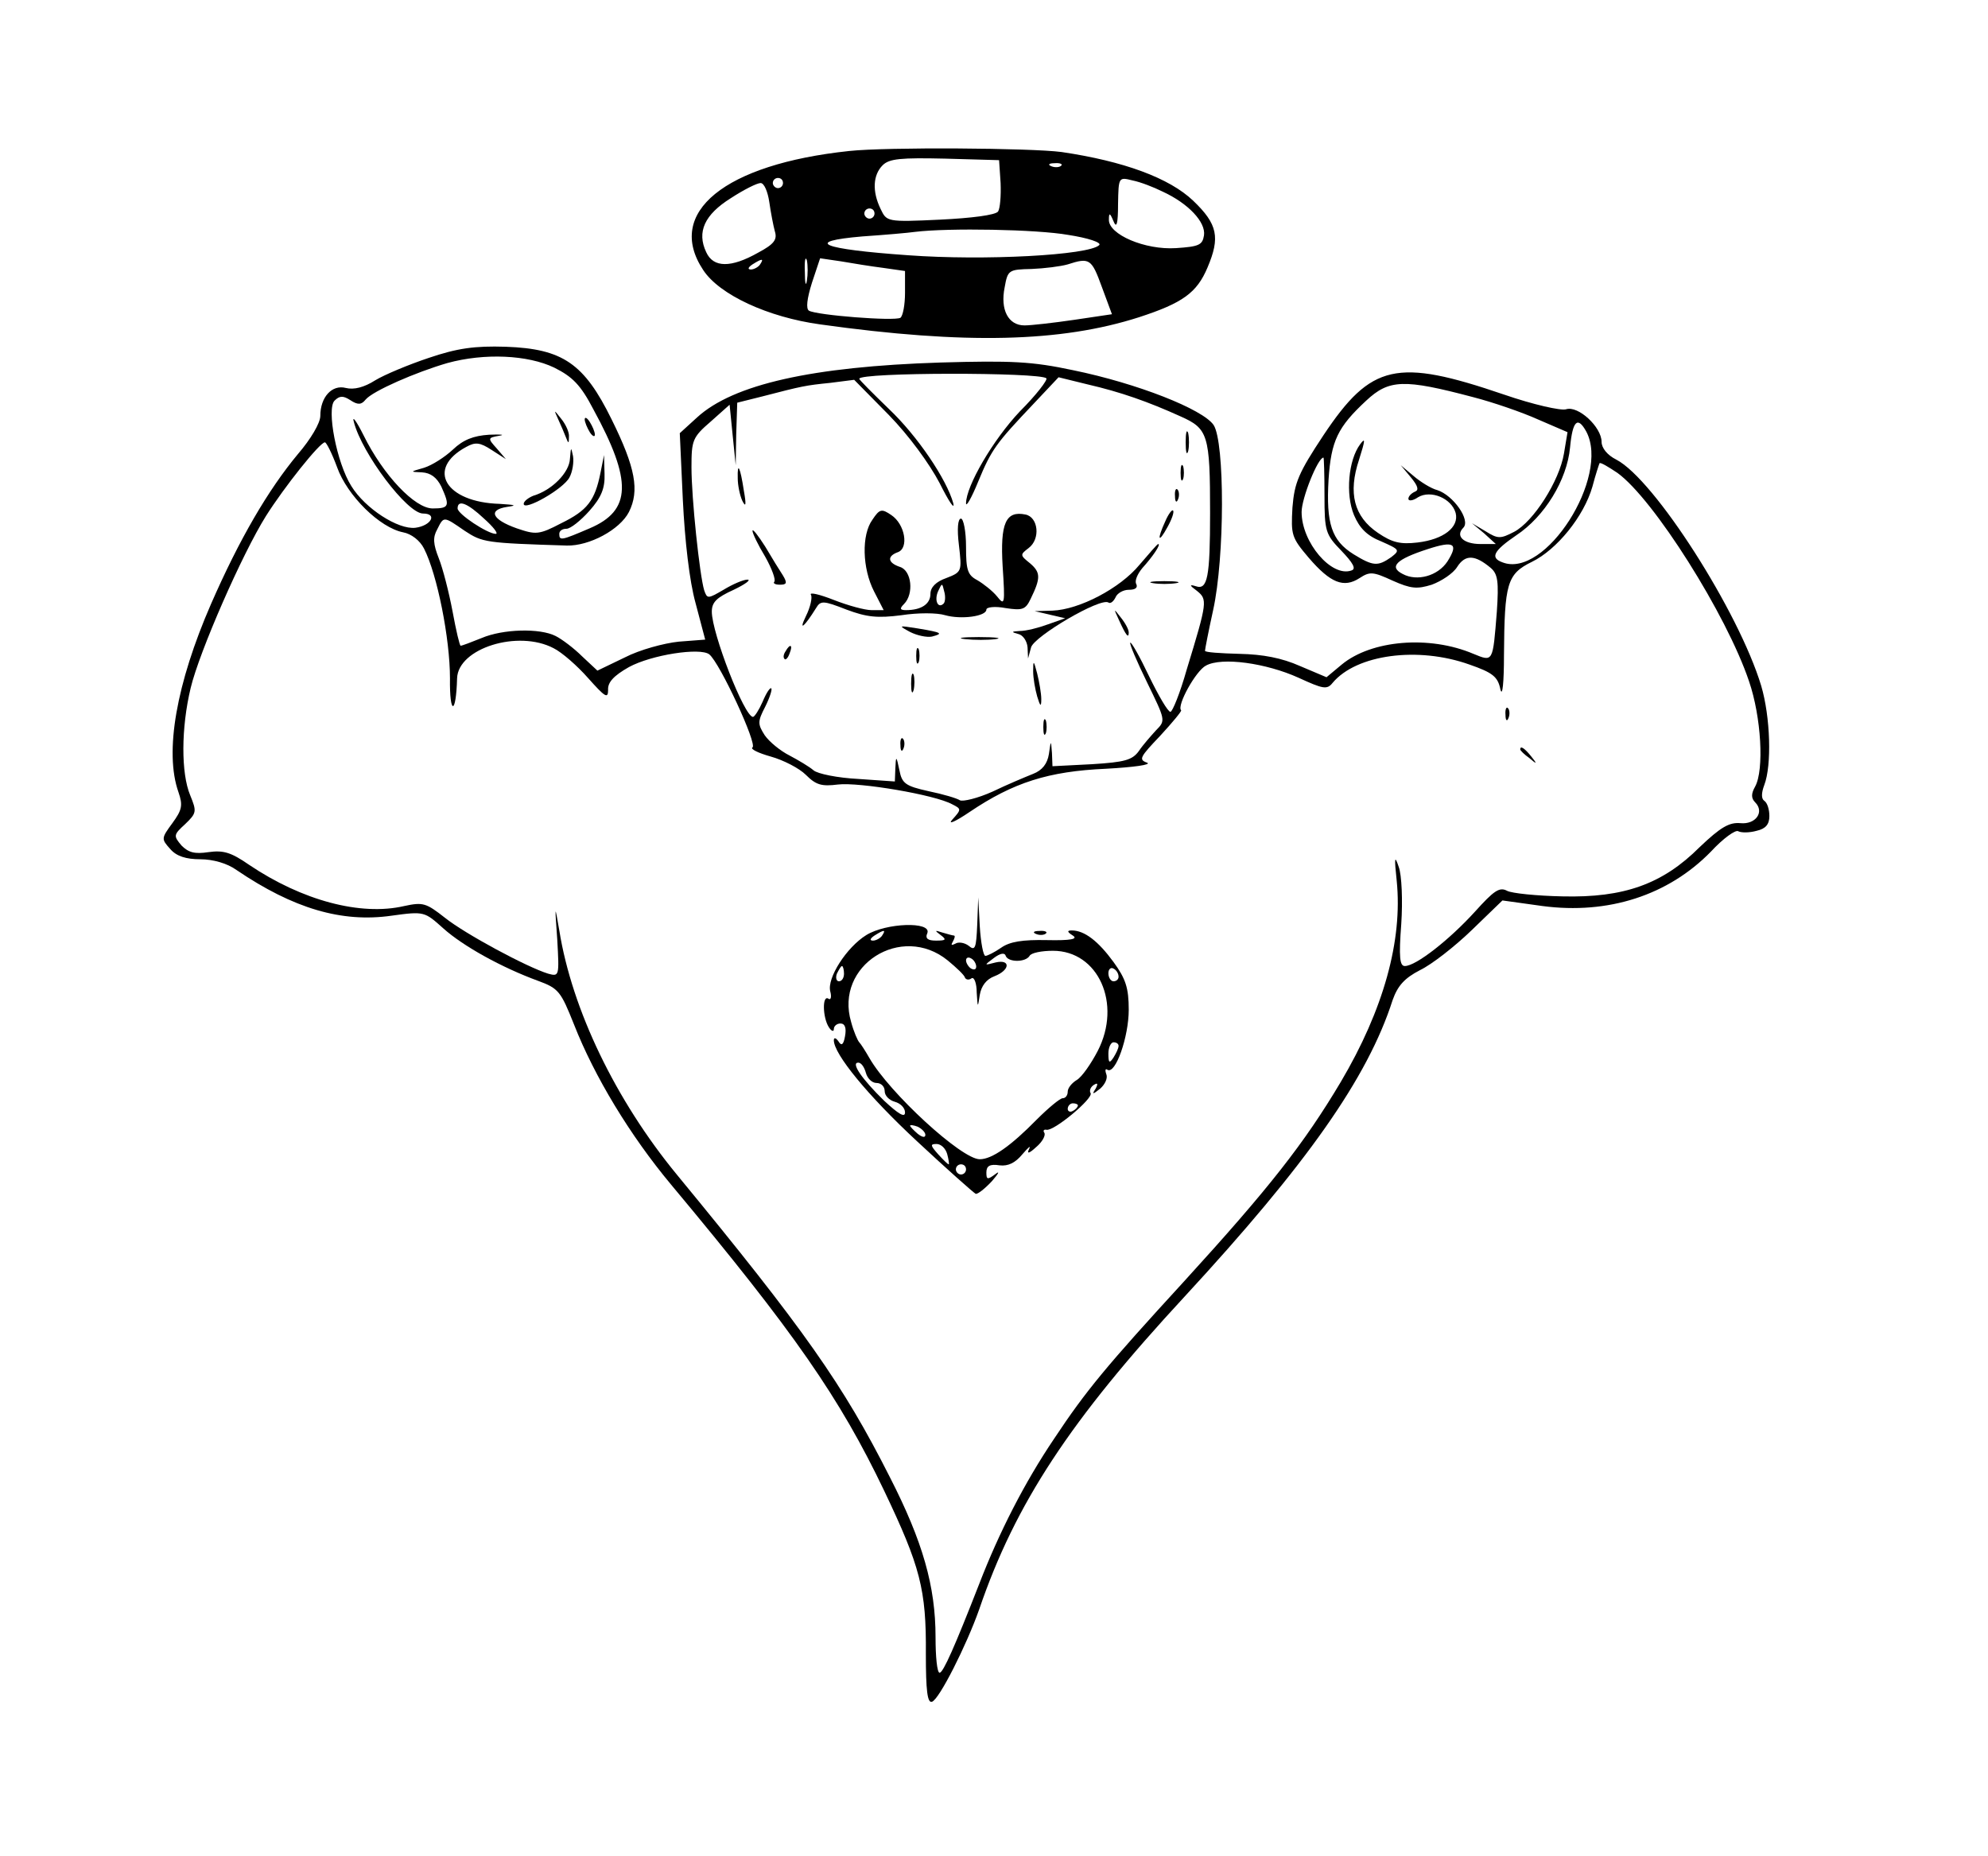 <?xml version="1.0" standalone="no"?>
<!DOCTYPE svg PUBLIC "-//W3C//DTD SVG 20010904//EN"
 "http://www.w3.org/TR/2001/REC-SVG-20010904/DTD/svg10.dtd">
<svg version="1.0" xmlns="http://www.w3.org/2000/svg"
 width="391pt" height="365pt" viewBox="0 0 391 365"
 preserveAspectRatio="xMidYMid meet">

<g transform="translate(0,365) scale(0.1,-0.1)"
fill="#000000" stroke="none">
<path d="M1670 3353 c-245 -26 -362 -121 -287 -234 32 -49 128 -93 230 -107
286 -40 474 -35 627 14 86 28 114 48 135 98 25 59 20 85 -28 131 -47 45 -137
78 -259 96 -60 8 -344 10 -418 2z m298 -63 c1 -25 -1 -50 -5 -56 -5 -7 -52
-13 -114 -16 -105 -5 -105 -4 -117 21 -17 35 -15 67 4 86 13 13 36 15 123 13
l106 -3 3 -45z m119 34 c-3 -3 -12 -4 -19 -1 -8 3 -5 6 6 6 11 1 17 -2 13 -5z
m-547 -34 c0 -5 -4 -10 -10 -10 -5 0 -10 5 -10 10 0 6 5 10 10 10 6 0 10 -4
10 -10z m747 -17 c50 -23 85 -60 81 -86 -3 -19 -10 -22 -55 -25 -61 -4 -133
27 -132 56 0 14 2 14 9 -3 6 -15 9 -6 9 34 1 53 1 53 29 46 15 -3 41 -13 59
-22z m-774 -20 c3 -21 8 -47 11 -58 5 -16 -1 -25 -33 -42 -53 -30 -88 -30
-102 1 -19 40 -3 74 48 106 26 17 52 30 59 30 7 0 14 -17 17 -37z m207 -23 c0
-5 -4 -10 -10 -10 -5 0 -10 5 -10 10 0 6 5 10 10 10 6 0 10 -4 10 -10z m381
-42 c39 -6 66 -15 61 -20 -20 -20 -226 -31 -376 -20 -171 12 -207 27 -90 37
44 3 90 7 104 9 66 8 239 5 301 -6z m-514 -90 c-2 -13 -4 -5 -4 17 -1 22 1 32
4 23 2 -10 2 -28 0 -40z m-92 32 c-3 -5 -12 -10 -18 -10 -7 0 -6 4 3 10 19 12
23 12 15 0z m243 -7 l42 -6 0 -43 c0 -23 -4 -45 -9 -49 -12 -7 -165 5 -180 14
-6 4 -4 23 6 55 l16 48 41 -6 c23 -4 60 -10 84 -13z m429 -37 l20 -54 -74 -11
c-41 -6 -85 -11 -98 -11 -32 0 -48 31 -39 75 6 34 8 35 53 36 25 1 57 5 71 9
43 14 47 11 67 -44z"/>
<path d="M843 2946 c-39 -13 -87 -33 -105 -44 -22 -14 -42 -19 -58 -15 -27 7
-50 -18 -50 -55 0 -14 -19 -46 -44 -75 -59 -71 -115 -167 -171 -295 -68 -156
-92 -291 -64 -370 9 -26 7 -35 -12 -61 -22 -30 -22 -31 -4 -51 12 -14 31 -20
59 -20 25 0 53 -8 71 -21 112 -76 207 -104 305 -90 65 9 65 8 102 -25 39 -35
115 -77 186 -103 41 -15 45 -21 71 -86 40 -102 110 -218 191 -315 243 -291
332 -420 419 -602 71 -149 83 -194 82 -321 0 -72 3 -97 12 -94 14 4 68 111 93
182 71 208 179 372 404 615 240 260 360 430 409 583 10 28 23 43 54 59 23 11
69 47 102 79 l60 58 79 -11 c129 -17 247 21 331 107 24 26 49 44 54 40 6 -3
22 -3 36 1 18 4 25 13 25 29 0 13 -4 26 -10 30 -6 4 -6 15 0 31 15 39 12 134
-6 195 -44 146 -210 406 -285 445 -18 9 -29 23 -29 35 0 29 -46 72 -70 64 -10
-3 -64 9 -122 29 -211 72 -261 61 -355 -80 -49 -74 -57 -93 -61 -142 -3 -54
-2 -59 32 -99 43 -50 69 -60 100 -40 20 13 26 13 65 -5 36 -16 48 -17 77 -8
19 7 42 22 50 35 16 25 35 24 66 -2 14 -12 16 -27 12 -86 -8 -100 -7 -99 -46
-83 -87 37 -201 27 -259 -21 l-30 -25 -52 22 c-36 16 -73 23 -119 24 -38 1
-68 3 -68 6 0 3 7 39 16 80 23 104 23 330 1 364 -21 31 -150 82 -277 108 -80
17 -120 19 -260 15 -253 -8 -408 -43 -479 -108 l-34 -31 6 -131 c4 -81 13
-160 25 -203 l19 -72 -52 -4 c-29 -3 -77 -16 -106 -31 l-54 -26 -30 28 c-16
16 -40 34 -52 40 -31 16 -104 14 -146 -4 -20 -8 -38 -15 -41 -15 -2 0 -9 30
-16 68 -7 37 -19 84 -27 104 -11 28 -12 41 -3 57 13 26 12 26 54 -3 35 -23 41
-24 201 -29 44 -1 104 31 122 66 21 42 13 87 -34 182 -54 110 -96 139 -208
143 -62 2 -96 -3 -152 -22z m247 -19 c36 -18 52 -34 77 -82 77 -141 75 -199
-7 -234 -56 -24 -60 -25 -60 -11 0 6 6 10 14 10 8 0 28 16 45 35 24 27 31 45
30 73 l-1 37 -7 -35 c-11 -55 -26 -74 -77 -99 -44 -23 -50 -23 -88 -10 -48 17
-57 36 -19 42 21 3 17 4 -14 6 -107 3 -146 69 -66 112 18 10 27 9 50 -6 l28
-18 -18 21 c-18 20 -18 21 5 25 12 2 4 3 -20 2 -31 -2 -51 -10 -71 -29 -16
-15 -41 -31 -57 -36 -28 -8 -28 -8 -4 -9 17 -1 29 -10 38 -28 17 -38 16 -43
-17 -43 -35 0 -97 65 -136 144 -14 28 -23 40 -19 26 16 -62 105 -180 136 -180
29 0 16 -24 -15 -28 -34 -4 -99 38 -126 82 -29 46 -49 152 -33 168 10 10 17
10 31 1 15 -10 22 -9 30 1 14 17 99 54 161 72 73 20 158 16 210 -9z m968 -21
c3 -3 -20 -33 -52 -65 -53 -56 -106 -147 -106 -181 0 -8 11 11 24 43 26 63 35
75 109 153 l49 52 57 -14 c65 -15 119 -34 183 -63 54 -24 58 -36 58 -190 0
-126 -5 -152 -28 -144 -13 4 -13 2 2 -9 21 -17 21 -21 -20 -155 -13 -46 -28
-83 -32 -83 -5 0 -23 31 -42 70 -18 38 -35 68 -37 66 -2 -2 13 -37 33 -78 36
-74 37 -75 18 -94 -10 -11 -26 -29 -34 -41 -13 -18 -28 -22 -92 -26 l-78 -4
-1 26 c-2 26 -2 26 -6 -2 -3 -19 -13 -32 -31 -39 -15 -6 -51 -21 -80 -35 -29
-13 -58 -20 -64 -17 -6 4 -33 12 -62 18 -45 10 -52 15 -57 41 -6 29 -7 29 -8
4 l-1 -26 -72 5 c-40 2 -80 10 -88 17 -8 7 -30 20 -47 29 -18 9 -40 27 -49 40
-14 22 -14 27 1 56 9 18 14 34 12 36 -2 3 -10 -9 -17 -26 -7 -16 -16 -30 -19
-30 -17 0 -81 165 -81 207 0 19 10 28 43 43 23 11 35 20 27 20 -8 0 -29 -9
-47 -20 -31 -18 -32 -18 -38 -1 -9 30 -25 181 -25 242 0 53 2 59 38 90 l37 33
6 -60 6 -59 1 61 2 62 48 12 c81 21 86 22 135 27 l47 6 68 -69 c40 -41 80 -96
100 -134 18 -36 30 -54 27 -40 -13 47 -70 132 -127 186 -32 31 -58 57 -58 59
0 13 355 13 368 1z m839 -37 c39 -10 97 -30 128 -44 l58 -25 -7 -42 c-9 -54
-60 -134 -98 -154 -27 -14 -32 -14 -56 1 l-27 16 24 -20 23 -21 -30 0 c-34 0
-50 16 -34 32 15 15 -20 64 -51 74 -12 3 -33 16 -47 28 l-25 21 20 -24 c14
-17 16 -25 8 -28 -7 -3 -13 -9 -13 -14 0 -5 9 -4 19 3 25 15 66 -2 74 -31 7
-28 -24 -52 -75 -58 -34 -4 -50 0 -78 19 -47 32 -59 78 -37 144 12 38 13 45 2
30 -23 -31 -29 -98 -12 -139 11 -26 26 -41 54 -52 36 -16 37 -17 19 -31 -26
-18 -35 -18 -74 6 -43 27 -54 60 -49 147 5 76 18 103 74 155 45 42 74 43 210
7z m223 -68 c47 -89 -81 -290 -165 -257 -25 9 -17 23 27 53 56 37 100 109 106
173 5 53 15 62 32 31z m-2457 -70 c20 -56 84 -119 130 -128 16 -3 33 -16 41
-32 26 -51 51 -177 51 -255 -1 -73 12 -73 14 0 2 59 120 96 190 59 16 -8 46
-34 68 -59 33 -37 39 -41 39 -23 -1 15 11 28 41 45 44 24 140 39 158 25 21
-17 95 -177 85 -183 -5 -3 11 -11 36 -18 25 -7 56 -23 69 -36 20 -20 31 -23
63 -19 41 5 191 -20 225 -39 18 -9 18 -10 0 -30 -10 -11 6 -4 34 15 86 58 155
80 268 85 55 3 91 8 81 12 -17 6 -14 11 26 53 24 26 43 49 41 50 -9 9 29 78
49 88 31 17 118 5 182 -24 48 -22 56 -24 67 -10 47 56 168 72 269 36 46 -16
56 -24 61 -49 4 -16 7 14 7 67 1 142 6 160 55 184 49 24 102 89 119 148 6 23
13 44 14 46 2 2 17 -7 35 -19 71 -51 215 -279 259 -410 24 -70 30 -174 12
-207 -8 -14 -8 -23 0 -31 19 -19 1 -44 -29 -41 -22 2 -39 -8 -80 -47 -73 -73
-149 -100 -270 -97 -50 1 -100 6 -109 11 -15 8 -26 0 -63 -41 -50 -55 -116
-107 -138 -107 -10 0 -12 17 -7 83 3 45 1 96 -5 112 -8 24 -9 19 -4 -27 12
-118 -26 -254 -110 -396 -72 -121 -141 -209 -308 -392 -154 -168 -193 -215
-256 -310 -58 -86 -108 -184 -147 -285 -48 -123 -71 -175 -78 -175 -5 0 -8 32
-8 70 0 100 -25 188 -90 315 -92 182 -168 290 -419 595 -120 146 -206 324
-231 480 -9 52 -9 52 -4 -18 4 -72 4 -73 -18 -67 -42 13 -163 78 -203 110 -37
29 -43 31 -80 23 -86 -20 -201 11 -305 81 -36 25 -51 29 -80 25 -27 -4 -39 -1
-53 13 -16 19 -16 21 7 42 23 22 23 25 10 57 -18 43 -18 132 1 211 17 71 101
263 148 338 36 57 106 145 116 145 3 0 14 -22 24 -49z m1942 -55 c0 -71 2 -77
33 -109 23 -24 30 -36 20 -39 -39 -14 -98 55 -98 115 0 27 32 107 43 107 1 0
2 -34 2 -74z m-1653 -46 c18 -16 29 -30 23 -30 -16 0 -75 39 -75 50 0 18 19
11 52 -20z m1895 -84 c-19 -29 -60 -40 -88 -25 -28 14 -13 29 49 49 52 17 61
11 39 -24z"/>
<path d="M1098 2825 c5 -11 12 -27 15 -35 5 -13 6 -13 6 1 1 8 -6 24 -15 35
-15 19 -15 19 -6 -1z"/>
<path d="M1150 2825 c0 -5 5 -17 10 -25 5 -8 10 -10 10 -5 0 6 -5 17 -10 25
-5 8 -10 11 -10 5z"/>
<path d="M1121 2748 c-1 -27 -35 -62 -72 -73 -10 -4 -19 -11 -19 -16 0 -15 78
29 90 52 6 11 9 30 7 42 -4 19 -4 18 -6 -5z"/>
<path d="M2332 2780 c0 -19 2 -27 5 -17 2 9 2 25 0 35 -3 9 -5 1 -5 -18z"/>
<path d="M2322 2720 c0 -14 2 -19 5 -12 2 6 2 18 0 25 -3 6 -5 1 -5 -13z"/>
<path d="M1451 2709 c0 -13 4 -33 9 -44 7 -14 8 -8 3 20 -7 46 -13 59 -12 24z"/>
<path d="M2311 2674 c0 -11 3 -14 6 -6 3 7 2 16 -1 19 -3 4 -6 -2 -5 -13z"/>
<path d="M1716 2628 c-22 -30 -20 -96 3 -141 l19 -37 -24 0 c-13 0 -46 9 -74
20 -28 11 -49 16 -45 10 3 -5 -1 -24 -10 -42 -15 -31 -3 -21 20 16 9 15 14 15
60 -3 40 -15 61 -17 108 -11 32 5 70 5 86 0 32 -9 81 -2 81 11 0 5 17 7 38 3
33 -5 39 -3 49 18 20 41 20 52 -1 70 -20 16 -20 17 -3 30 24 18 19 61 -6 66
-39 8 -50 -17 -45 -102 5 -75 4 -78 -11 -59 -9 11 -27 25 -39 32 -19 10 -22
20 -22 66 0 30 -5 55 -10 55 -6 0 -8 -20 -4 -52 6 -52 6 -53 -25 -65 -20 -7
-31 -18 -31 -31 0 -20 -18 -32 -48 -32 -12 0 -13 3 -4 12 20 20 15 66 -8 73
-24 8 -26 21 -4 29 22 8 14 55 -13 73 -19 13 -23 12 -37 -9z m140 -165 c-11
-11 -19 6 -11 24 8 17 8 17 12 0 3 -10 2 -21 -1 -24z"/>
<path d="M2292 2625 c-17 -37 -14 -45 4 -12 9 16 14 31 11 33 -2 2 -9 -7 -15
-21z"/>
<path d="M1480 2606 c0 -5 11 -28 25 -51 13 -23 21 -45 18 -49 -3 -3 1 -6 11
-6 13 0 15 3 6 18 -6 9 -22 35 -35 57 -14 22 -25 36 -25 31z"/>
<path d="M2241 2539 c-38 -46 -118 -88 -171 -90 l-35 -1 30 -7 30 -7 -34 -12
c-19 -7 -43 -13 -55 -13 -17 -1 -18 -2 -3 -6 9 -2 17 -14 18 -26 l1 -22 6 22
c7 22 136 98 152 88 4 -3 10 2 14 10 3 8 15 15 26 15 13 0 18 4 15 11 -4 6 2
20 12 32 20 22 37 47 31 47 -2 0 -18 -19 -37 -41z"/>
<path d="M2268 2503 c12 -2 32 -2 45 0 12 2 2 4 -23 4 -25 0 -35 -2 -22 -4z"/>
<path d="M2201 2430 c14 -31 19 -36 19 -24 0 6 -7 19 -16 30 -14 18 -14 18 -3
-6z"/>
<path d="M1790 2407 c14 -7 33 -11 43 -9 23 6 20 8 -28 16 -38 6 -39 6 -15 -7z"/>
<path d="M1898 2393 c18 -2 45 -2 60 0 15 2 0 4 -33 4 -33 0 -45 -2 -27 -4z"/>
<path d="M1545 2369 c-4 -6 -5 -12 -2 -15 2 -3 7 2 10 11 7 17 1 20 -8 4z"/>
<path d="M1802 2360 c0 -14 2 -19 5 -12 2 6 2 18 0 25 -3 6 -5 1 -5 -13z"/>
<path d="M2032 2330 c0 -14 4 -36 8 -50 6 -20 8 -21 8 -5 0 11 -4 34 -8 50 -7
27 -8 27 -8 5z"/>
<path d="M1792 2305 c0 -16 2 -22 5 -12 2 9 2 23 0 30 -3 6 -5 -1 -5 -18z"/>
<path d="M2052 2220 c0 -14 2 -19 5 -12 2 6 2 18 0 25 -3 6 -5 1 -5 -13z"/>
<path d="M1771 2184 c0 -11 3 -14 6 -6 3 7 2 16 -1 19 -3 4 -6 -2 -5 -13z"/>
<path d="M2961 2244 c0 -11 3 -14 6 -6 3 7 2 16 -1 19 -3 4 -6 -2 -5 -13z"/>
<path d="M2990 2176 c0 -2 8 -10 18 -17 15 -13 16 -12 3 4 -13 16 -21 21 -21
13z"/>
<path d="M1922 1831 c-2 -46 -4 -52 -17 -41 -8 6 -20 8 -26 4 -8 -4 -9 -3 -5
4 4 7 5 12 2 12 -2 0 -13 3 -23 6 -15 5 -15 4 -3 -5 12 -9 11 -11 -9 -11 -16
0 -22 4 -17 15 8 23 -81 20 -120 -4 -39 -24 -78 -85 -71 -111 3 -11 1 -18 -4
-14 -12 7 -11 -37 1 -56 5 -8 10 -10 10 -4 0 6 6 11 13 11 9 0 12 -9 9 -25 -3
-17 -7 -20 -13 -10 -5 7 -9 8 -9 2 0 -27 66 -108 164 -199 59 -55 111 -101
115 -103 4 -1 18 10 32 25 13 15 16 21 7 14 -16 -12 -18 -11 -18 3 0 13 7 17
26 14 17 -2 31 5 45 22 12 14 17 18 13 10 -5 -10 0 -9 14 4 12 10 19 23 16 28
-3 4 -1 7 4 6 14 -4 93 62 87 72 -3 5 0 12 6 16 8 5 9 3 4 -7 -8 -12 -6 -12 9
0 9 8 15 20 12 28 -3 8 -2 12 2 9 16 -10 42 65 42 118 0 43 -6 61 -30 94 -30
41 -57 62 -82 62 -10 0 -9 -3 2 -10 11 -7 -4 -10 -51 -9 -48 1 -73 -3 -90 -15
-13 -9 -27 -16 -31 -16 -4 0 -9 26 -11 58 l-3 57 -2 -54z m-187 -21 c-3 -5
-12 -10 -18 -10 -7 0 -6 4 3 10 19 12 23 12 15 0z m129 -49 c17 -14 33 -29 34
-34 2 -4 8 -5 13 -1 5 3 10 -10 10 -28 2 -31 2 -31 6 -5 3 18 13 31 29 37 31
12 32 34 2 27 -23 -6 -23 -6 -3 9 12 9 21 11 23 4 5 -13 39 -13 47 0 3 6 24
10 46 10 89 0 136 -104 88 -197 -13 -25 -31 -51 -41 -57 -10 -6 -18 -16 -18
-23 0 -7 -4 -13 -10 -13 -5 0 -28 -19 -51 -42 -51 -52 -88 -78 -112 -78 -36 0
-178 131 -217 199 -8 14 -17 28 -20 31 -3 3 -11 21 -16 40 -33 111 99 195 190
121z m56 -12 c0 -6 -4 -7 -10 -4 -5 3 -10 11 -10 16 0 6 5 7 10 4 6 -3 10 -11
10 -16z m-260 -14 c0 -8 -4 -15 -10 -15 -5 0 -7 7 -4 15 4 8 8 15 10 15 2 0 4
-7 4 -15z m540 -6 c0 -5 -4 -9 -10 -9 -5 0 -10 7 -10 16 0 8 5 12 10 9 6 -3
10 -10 10 -16z m0 -136 c0 -5 -5 -15 -10 -23 -8 -12 -10 -11 -10 8 0 12 5 22
10 22 6 0 10 -3 10 -7z m-497 -53 c3 -11 12 -20 21 -20 9 0 16 -7 16 -16 0 -9
9 -18 20 -21 11 -3 20 -12 20 -21 0 -11 -13 -3 -41 23 -44 43 -66 75 -51 75 6
0 12 -9 15 -20z m417 -64 c0 -3 -4 -8 -10 -11 -5 -3 -10 -1 -10 4 0 6 5 11 10
11 6 0 10 -2 10 -4z m-300 -58 c0 -6 -6 -5 -15 2 -8 7 -15 14 -15 16 0 2 7 1
15 -2 8 -4 15 -11 15 -16z m43 -38 c3 -11 4 -20 3 -20 -2 0 -11 9 -21 20 -15
17 -16 20 -3 20 9 0 18 -9 21 -20z m37 -30 c0 -5 -4 -10 -10 -10 -5 0 -10 5
-10 10 0 6 5 10 10 10 6 0 10 -4 10 -10z"/>
<path d="M2038 1813 c7 -3 16 -2 19 1 4 3 -2 6 -13 5 -11 0 -14 -3 -6 -6z"/>
</g>
</svg>
